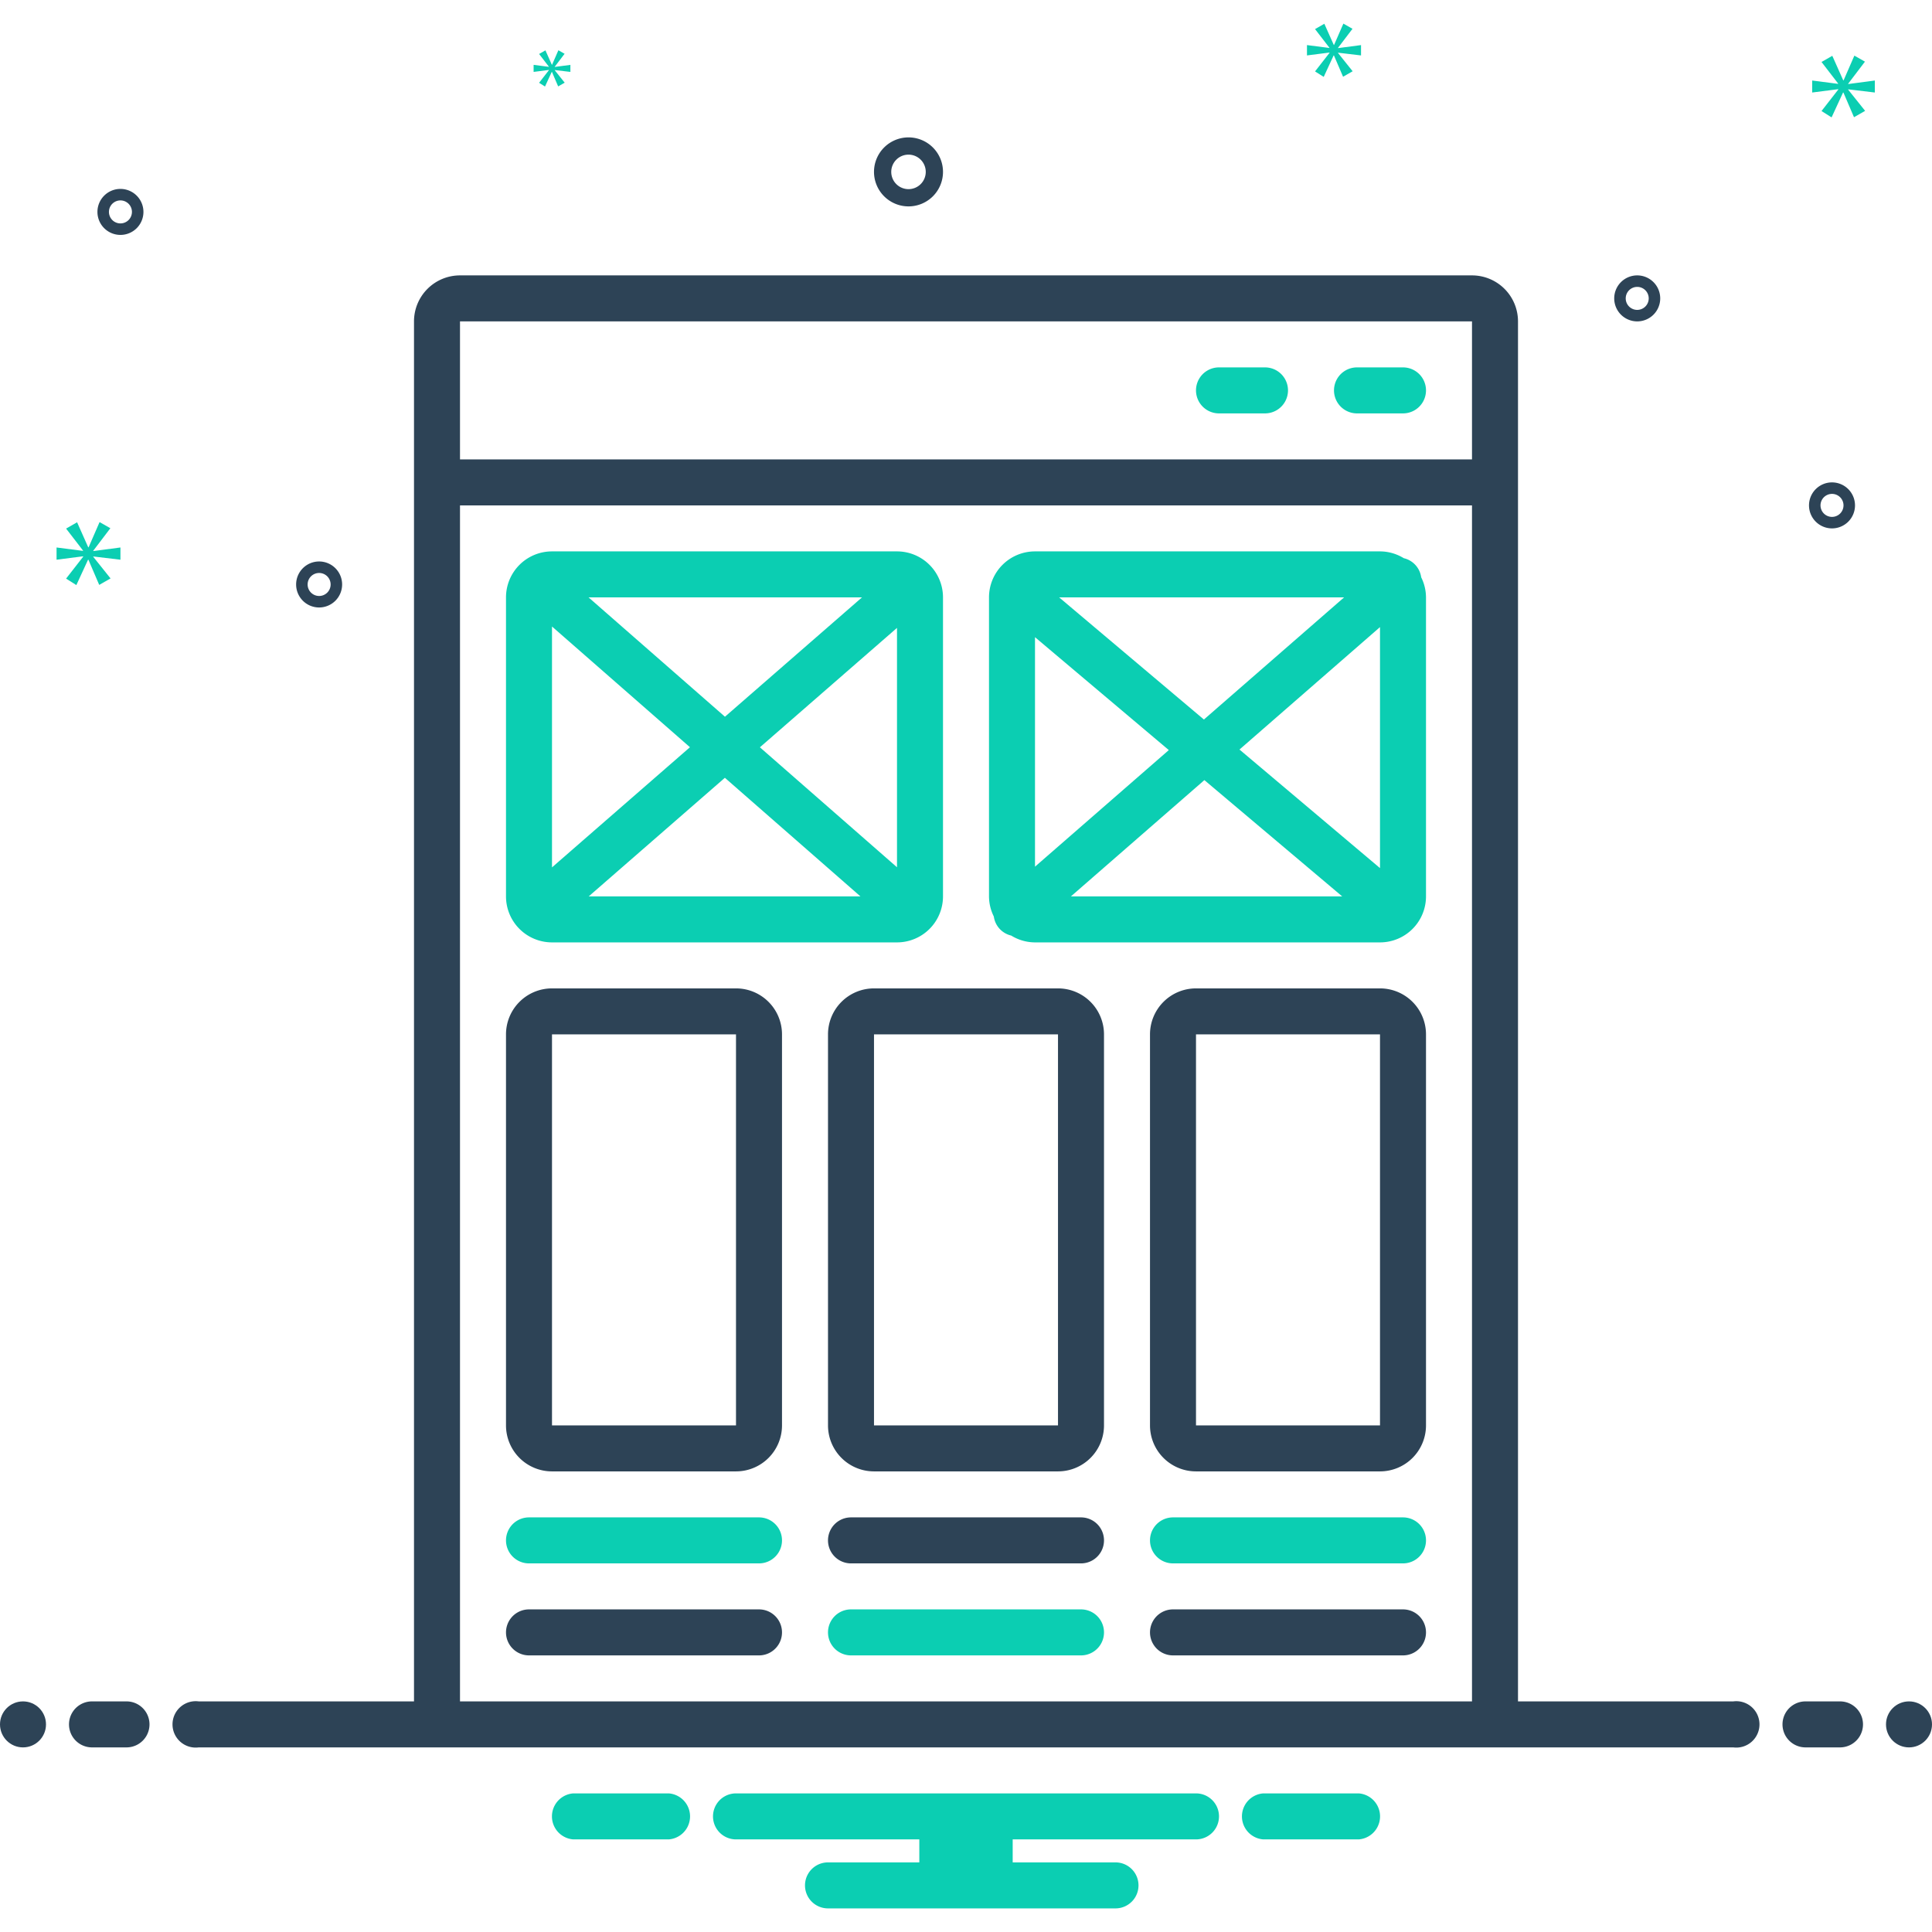 <svg xmlns="http://www.w3.org/2000/svg" data-name="Layer 1" viewBox="0 0 168 168" id="website-sketching"><path fill="#0bceb2" d="M118 35.947h4a2 2 0 1 0 0-4h-4a2 2 0 0 0 0 4zm-12 0h4a2 2 0 1 0 0-4h-4a2 2 0 0 0 0 4z"></path><path fill="#2d4356" d="M48 127.947h16a4 4 0 0 0 4-4v-34a4 4 0 0 0-4-4H48a4 4 0 0 0-4 4v34a4 4 0 0 0 4 4zm0-38h16v34H48zm44-4H76a4 4 0 0 0-4 4v34a4 4 0 0 0 4 4h16a4 4 0 0 0 4-4v-34a4 4 0 0 0-4-4zm0 38H76v-34h16zm28-38h-16a4 4 0 0 0-4 4v34a4 4 0 0 0 4 4h16a4 4 0 0 0 4-4v-34a4 4 0 0 0-4-4zm0 38h-16v-34h16z"></path><path fill="#0bceb2" d="M46 135.947h20a2 2 0 0 0 0-4H46a2 2 0 0 0 0 4Z"></path><path fill="#2d4356" d="M46 143.947h20a2 2 0 0 0 0-4H46a2 2 0 0 0 0 4zm48-12H74a2 2 0 0 0 0 4h20a2 2 0 0 0 0-4z"></path><path fill="#0bceb2" d="M94 139.947H74a2 2 0 0 0 0 4h20a2 2 0 0 0 0-4zm28-8h-20a2 2 0 0 0 0 4h20a2 2 0 0 0 0-4z"></path><path fill="#2d4356" d="M122 139.947h-20a2 2 0 0 0 0 4h20a2 2 0 0 0 0-4Z"></path><path fill="#0bceb2" d="M48 81.947h30a4 4 0 0 0 4-4v-26a4 4 0 0 0-4-4H48a4 4 0 0 0-4 4v26a4 4 0 0 0 4 4zm3.193-4 11.84-10.313L74.82 77.947zM78 75.414 66.078 64.983 78 54.599zm-3.045-23.467L63.04 62.324 51.18 51.947zM48 54.479l11.996 10.497L48 75.424zm38.888 26.249a1.987 1.987 0 0 0 1.043.626 3.964 3.964 0 0 0 2.069.593h30a4 4 0 0 0 4-4v-26a3.959 3.959 0 0 0-.419-1.75 1.98 1.98 0 0 0-1.514-1.659 3.964 3.964 0 0 0-2.067-.591H90a4 4 0 0 0-4 4v26a3.959 3.959 0 0 0 .419 1.749 1.988 1.988 0 0 0 .469 1.032zm6.236-2.781 11.605-10.112 11.984 10.112zM120 75.487l-12.219-10.31L120 54.53zm-3.124-23.54-12.188 10.62L92.1 51.946zM90 55.407l11.636 9.818L90 75.363z"></path><circle cx="2" cy="149.947" r="2" fill="#2d4356"></circle><path fill="#2d4356" d="M11 147.947H8a2 2 0 0 0 0 4h3a2 2 0 0 0 0-4zm149 0h-3a2 2 0 0 0 0 4h3a2 2 0 0 0 0-4z"></path><circle cx="166" cy="149.947" r="2" fill="#2d4356"></circle><path fill="#0bceb2" d="M118.154 155.947h-8.308a2.006 2.006 0 0 0 0 4h8.308a2.006 2.006 0 0 0 0-4zm-60 0h-8.308a2.006 2.006 0 0 0 0 4h8.308a2.006 2.006 0 0 0 0-4zm45.846 0H64a2 2 0 0 0 0 4h15.94v2H72a2 2 0 0 0 0 4h25a2 2 0 0 0 0-4h-8.94v-2H104a2 2 0 0 0 0-4z"></path><path fill="#2d4356" d="M150.721 147.947H132v-120a4 4 0 0 0-4-4H40a4 4 0 0 0-4 4v120H17.279a2.017 2.017 0 1 0 0 4H150.72a2.017 2.017 0 1 0 0-4zM40 27.947h88v12H40zm0 120v-104h88v104zm39-130a3 3 0 1 0-3-3 3.003 3.003 0 0 0 3 3zm0-4.5a1.5 1.5 0 1 1-1.5 1.5 1.501 1.501 0 0 1 1.5-1.5zm80.305 28.5a2 2 0 1 0 2 2 2.002 2.002 0 0 0-2-2zm0 3a1 1 0 1 1 1-1 1.001 1.001 0 0 1-1 1zM10.473 16.427a2 2 0 1 0 2 2 2.002 2.002 0 0 0-2-2zm0 3a1 1 0 1 1 1-1 1.001 1.001 0 0 1-1 1zm131.894 4.52a2 2 0 1 0 2 2 2.002 2.002 0 0 0-2-2zm0 3a1 1 0 1 1 1-1 1.001 1.001 0 0 1-1 1zM29.75 50.824a2 2 0 1 0-2 2 2.002 2.002 0 0 0 2-2zm-3 0a1 1 0 1 1 1 1 1.001 1.001 0 0 1-1-1z"></path><path fill="#0bceb2" d="m8.111 47.888 1.486-1.955-.939-.532-.954 2.19h-.032l-.969-2.175-.956.548 1.472 1.909v.031l-2.301-.297v1.063l2.316-.297v.032l-1.487 1.908.892.564 1.018-2.207h.031l.939 2.191.986-.563-1.502-1.878v-.031l2.362.281v-1.063l-2.362.312v-.031zM47.734 6.1l-.856 1.099.514.325.586-1.271h.018l.54 1.261.568-.324-.865-1.081v-.018l1.36.162V5.64l-1.36.18v-.018l.856-1.126-.54-.306-.55 1.261h-.018l-.558-1.252-.551.315.848 1.1v.018l-1.325-.172v.613l1.333-.171V6.1zM163.029 8.045V7.002l-2.317.306v-.03l1.458-1.918-.921-.522-.936 2.148h-.031l-.951-2.133-.937.537 1.443 1.873v.03l-2.256-.291v1.043l2.271-.291v.03l-1.458 1.872.875.553.998-2.164h.03l.921 2.149.967-.553-1.473-1.842v-.03l2.317.276zM116.351 4.158l1.258-1.655-.794-.45-.807 1.853h-.027l-.821-1.84-.808.464 1.245 1.615v.026l-1.947-.251v.9l1.96-.251v.026l-1.258 1.615.754.477.862-1.867h.026l.794 1.853.834-.476-1.271-1.589v-.026l1.999.238v-.9l-1.999.264v-.026z"></path></svg>